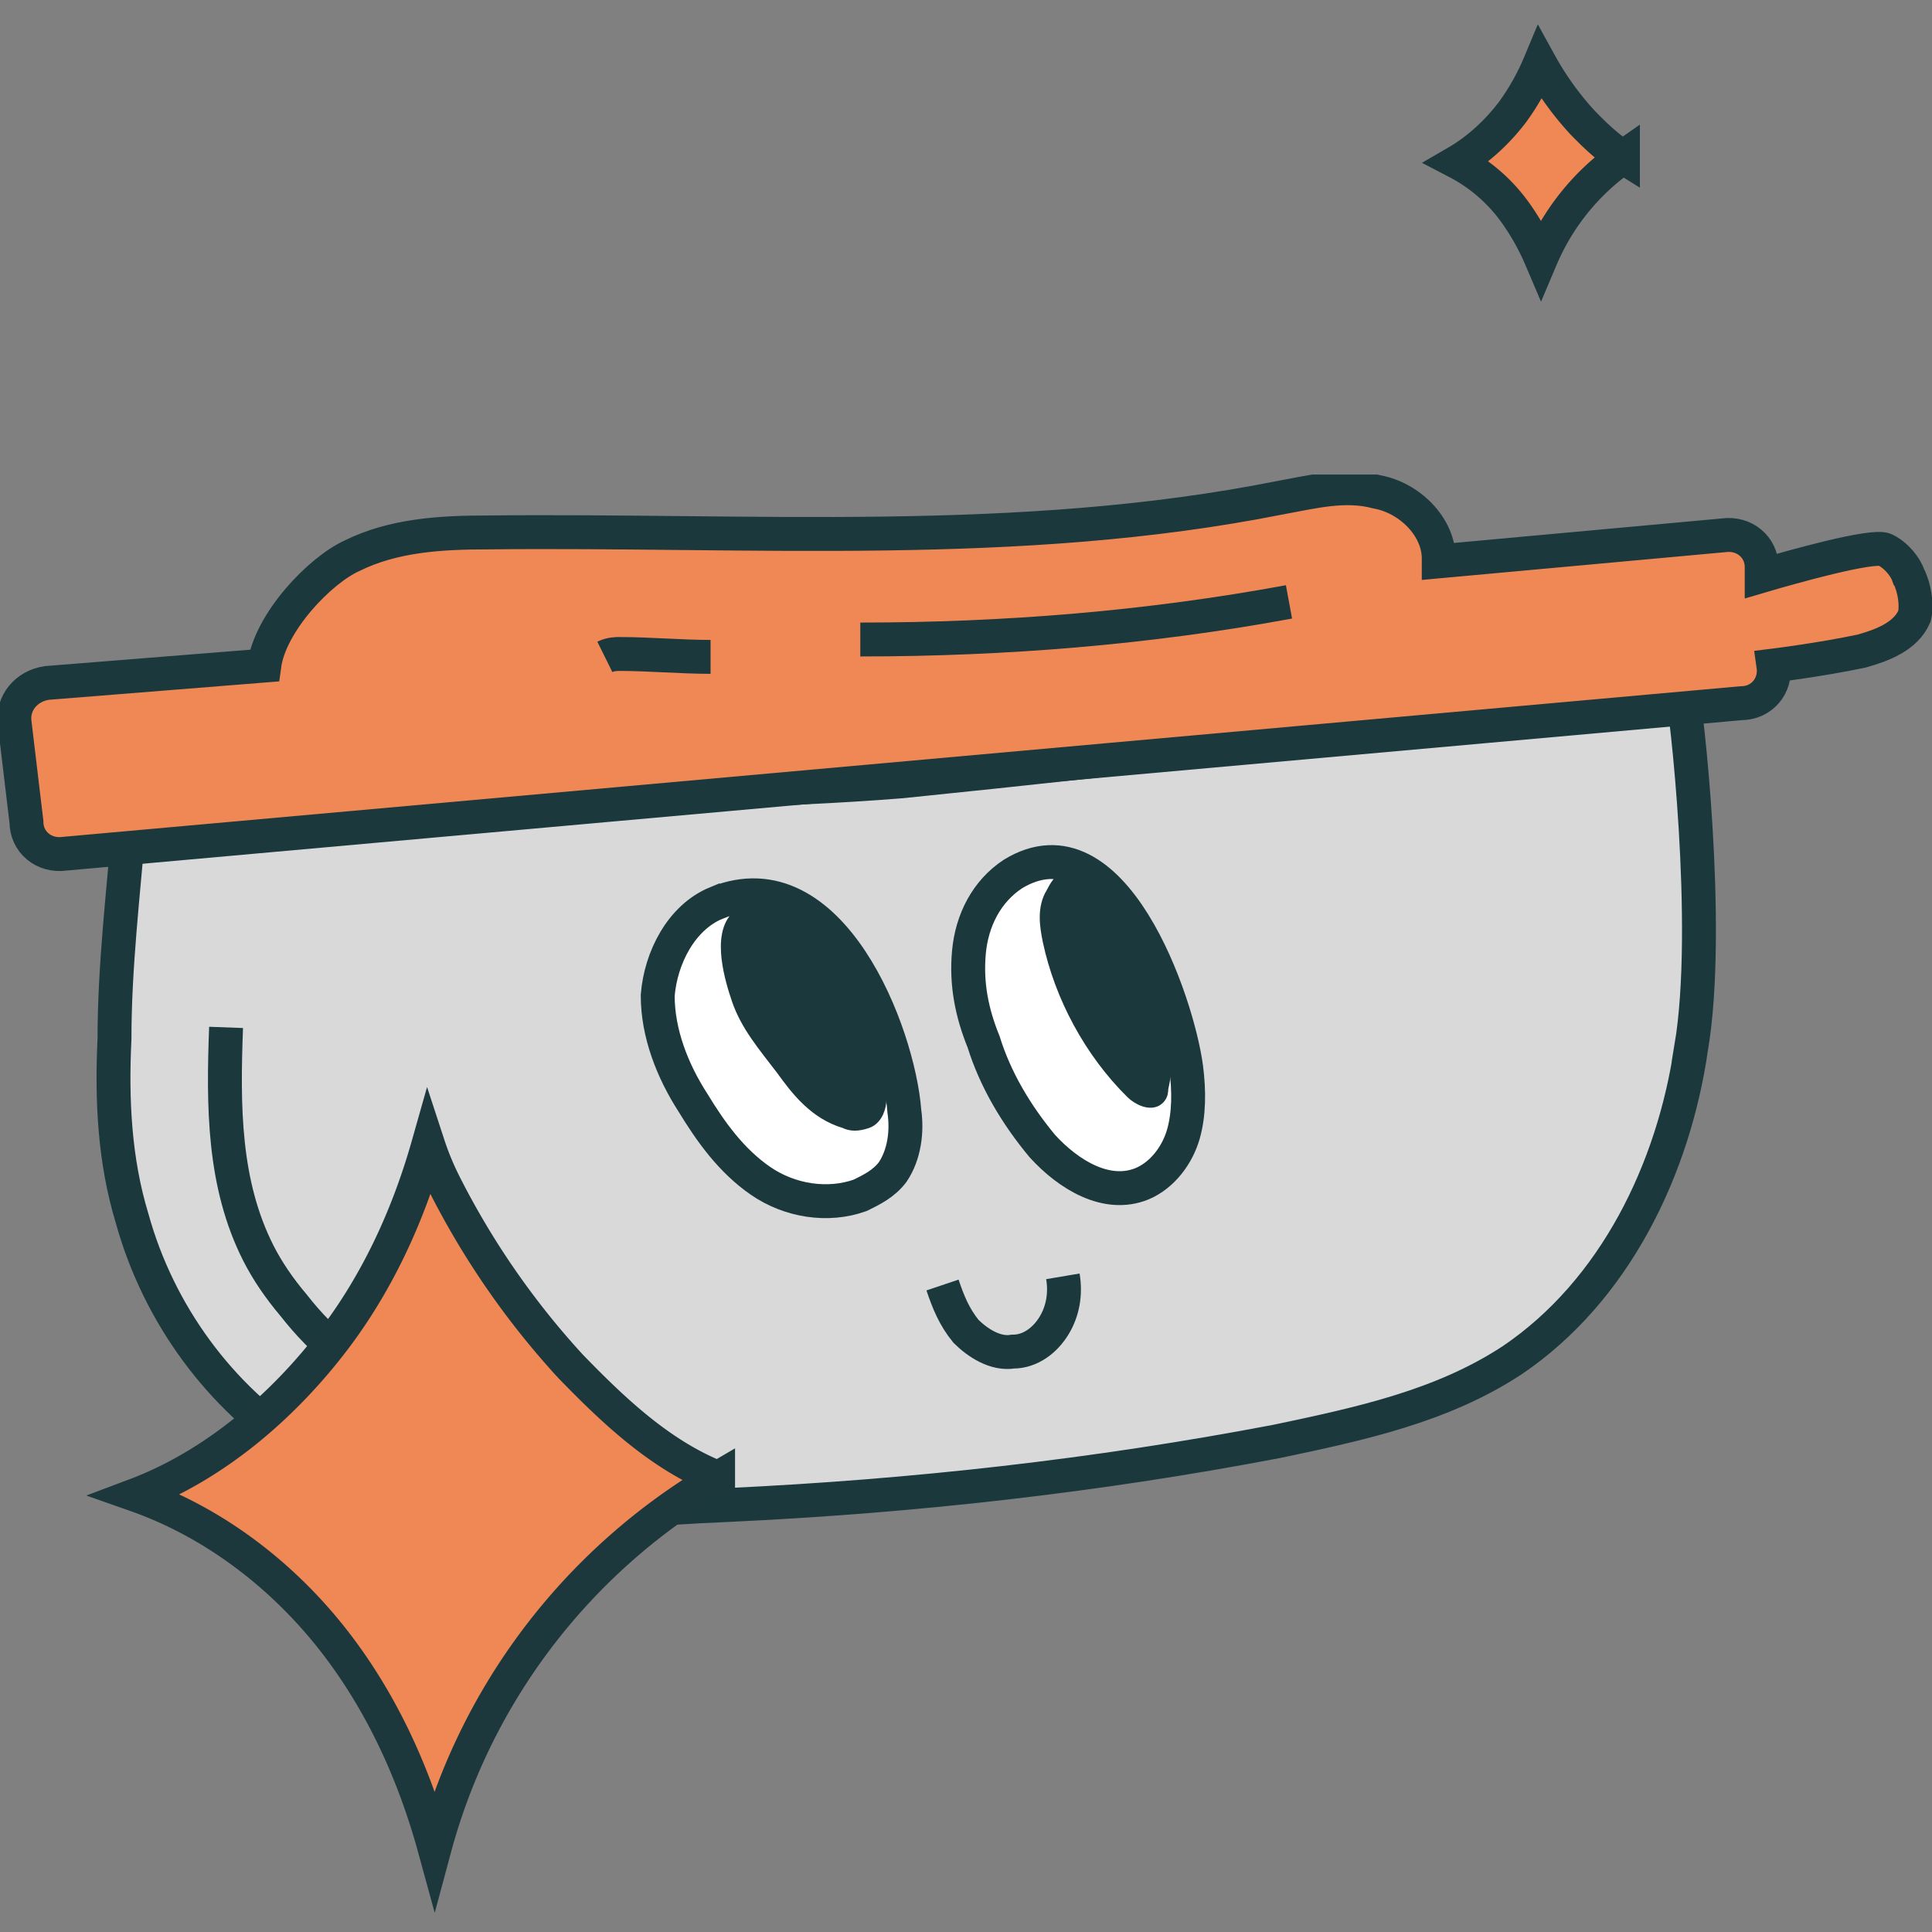 <svg width="114" height="114" fill="none" xmlns="http://www.w3.org/2000/svg"><rect width="100%" height="100%" fill="#808080" stroke="none"/><g clip-path="url(#a)" stroke="#1B383C" stroke-miterlimit="10"><path d="M99.793 61.818c-1.04 7.174-4.505 14.347-10.568 18.446-4.158 2.733-9.009 3.758-13.86 4.782-10.742 2.05-21.483 3.245-32.398 3.758-8.663.342-17.325 1.879-25.122-3.245-4.851-3.074-8.489-8.028-10.049-13.664-1.04-3.416-1.213-7.003-1.04-10.59 0-4.27.52-8.54.866-12.81 14.726-2.22 30.666-1.196 45.565-2.391 15.073-1.537 29.973-3.245 44.872-5.465.346 0 1.04 0 1.213.342.173.342 1.732 13.664.52 20.837Z" fill="#D9D9D9" stroke-width="2"/><path d="M112.614 33.978c.347.683.52 1.708.347 2.391-.52 1.196-1.906 1.708-3.119 2.05-2.426.512-5.198.854-5.198.854.174 1.196-.693 2.22-1.905 2.22L3.812 50.375c-1.213.171-2.252-.683-2.252-1.879l-.693-5.807c-.173-1.196.693-2.22 1.906-2.391l12.821-1.025c.346-2.562 3.292-5.636 5.197-6.49 2.426-1.196 5.198-1.366 7.97-1.366 15.593-.171 31.359 1.025 46.778-2.05 1.906-.342 3.812-.854 5.717-.342 1.906.342 3.638 2.05 3.638 3.928v.171l16.805-1.537c1.213-.171 2.252.683 2.252 1.879v.512c1.733-.512 6.584-1.879 7.277-1.537.693.342 1.213 1.025 1.386 1.537Z" fill="#EF8855" stroke-width="2"/><path d="M59.772 51.57c-1.559 1.025-2.425 2.733-2.599 4.612-.173 1.879.173 3.587.866 5.295.693 2.22 1.906 4.27 3.465 6.149 1.559 1.708 3.812 3.074 5.891 2.22 1.213-.512 2.079-1.708 2.426-2.904.346-1.196.346-2.562.173-3.928-.52-3.928-4.331-15.03-10.222-11.444ZM42.274 53.278c-2.079.854-3.292 3.245-3.465 5.465 0 2.22.866 4.441 2.079 6.32 1.04 1.708 2.252 3.416 3.985 4.612 1.732 1.196 3.985 1.537 5.891.854.693-.342 1.386-.683 1.906-1.366.693-1.025.866-2.391.693-3.587-.346-4.612-4.331-15.03-11.088-12.297Z" fill="#fff" stroke-width="2"/><path d="M43.66 58.915c.52 1.537 1.559 2.733 2.599 4.099.866 1.196 1.906 2.562 3.638 3.074.346.171.693.171 1.213 0 .52-.171.693-.854.693-1.196.346-2.391 0-4.953-1.04-7.003-.52-1.196-1.213-2.391-2.426-3.245-.866-.683-3.465-1.537-4.678-.512-1.213 1.025-.346 3.758 0 4.782ZM62.198 52.766c-.52.854-.346 1.879-.173 2.733.693 3.245 2.426 6.49 4.851 8.882.346.342 1.04.683 1.386.342.173-.171.173-.342.173-.512.693-2.904-.346-5.978-1.213-8.882-.693-1.537-3.292-5.978-5.024-2.562Z" fill="#1B383C"/><path d="M55.614 75.824c.346 1.025.693 1.879 1.386 2.733.693.683 1.732 1.366 2.772 1.196 1.04 0 1.906-.683 2.425-1.537.52-.854.693-1.879.52-2.904M13.34 60.623c-.173 4.612-.173 9.223 1.906 13.322.52 1.025 1.213 2.05 2.079 3.074 1.732 2.22 3.985 4.099 6.584 5.124M76.058 35.515c-8.316 1.537-16.805 2.22-25.295 2.22M35.69 38.76c.346-.171.693-.171.866-.171 1.732 0 3.638.171 5.371.171" stroke-width="2"/></g><path d="M95.764 9.272a13.952 13.952 0 0 0-3.358 3.327 13.834 13.834 0 0 0-1.479 2.644 14.281 14.281 0 0 0-1.631-2.858l-.004-.005a9.766 9.766 0 0 0-3.315-2.82c1.3-.755 2.412-1.822 3.263-2.936l.008-.01.007-.01a14.238 14.238 0 0 0 1.61-2.869 17.906 17.906 0 0 0 2.511 3.491l.01.011.011.011c.649.664 1.428 1.44 2.367 2.025ZM42.372 87.205c-4.439 2.595-8.282 6.097-11.267 10.282-2.507 3.514-4.352 7.432-5.463 11.565-1.192-4.353-3.084-8.537-5.87-12.143-2.995-3.876-7.083-7.054-11.756-8.696 4.681-1.763 8.736-5.295 11.667-9.143 2.618-3.437 4.418-7.389 5.585-11.506.249.76.555 1.503.914 2.224l.001.003a47.727 47.727 0 0 0 7.465 10.81l.01.011.01.011c2.434 2.503 5.24 5.218 8.704 6.583Z" fill="#EF8855" stroke="#1C383C" stroke-width="2"/><defs><clipPath id="a"><path fill="#fff" transform="translate(0 28)" d="M0 0h114v62H0z"/></clipPath></defs></svg>